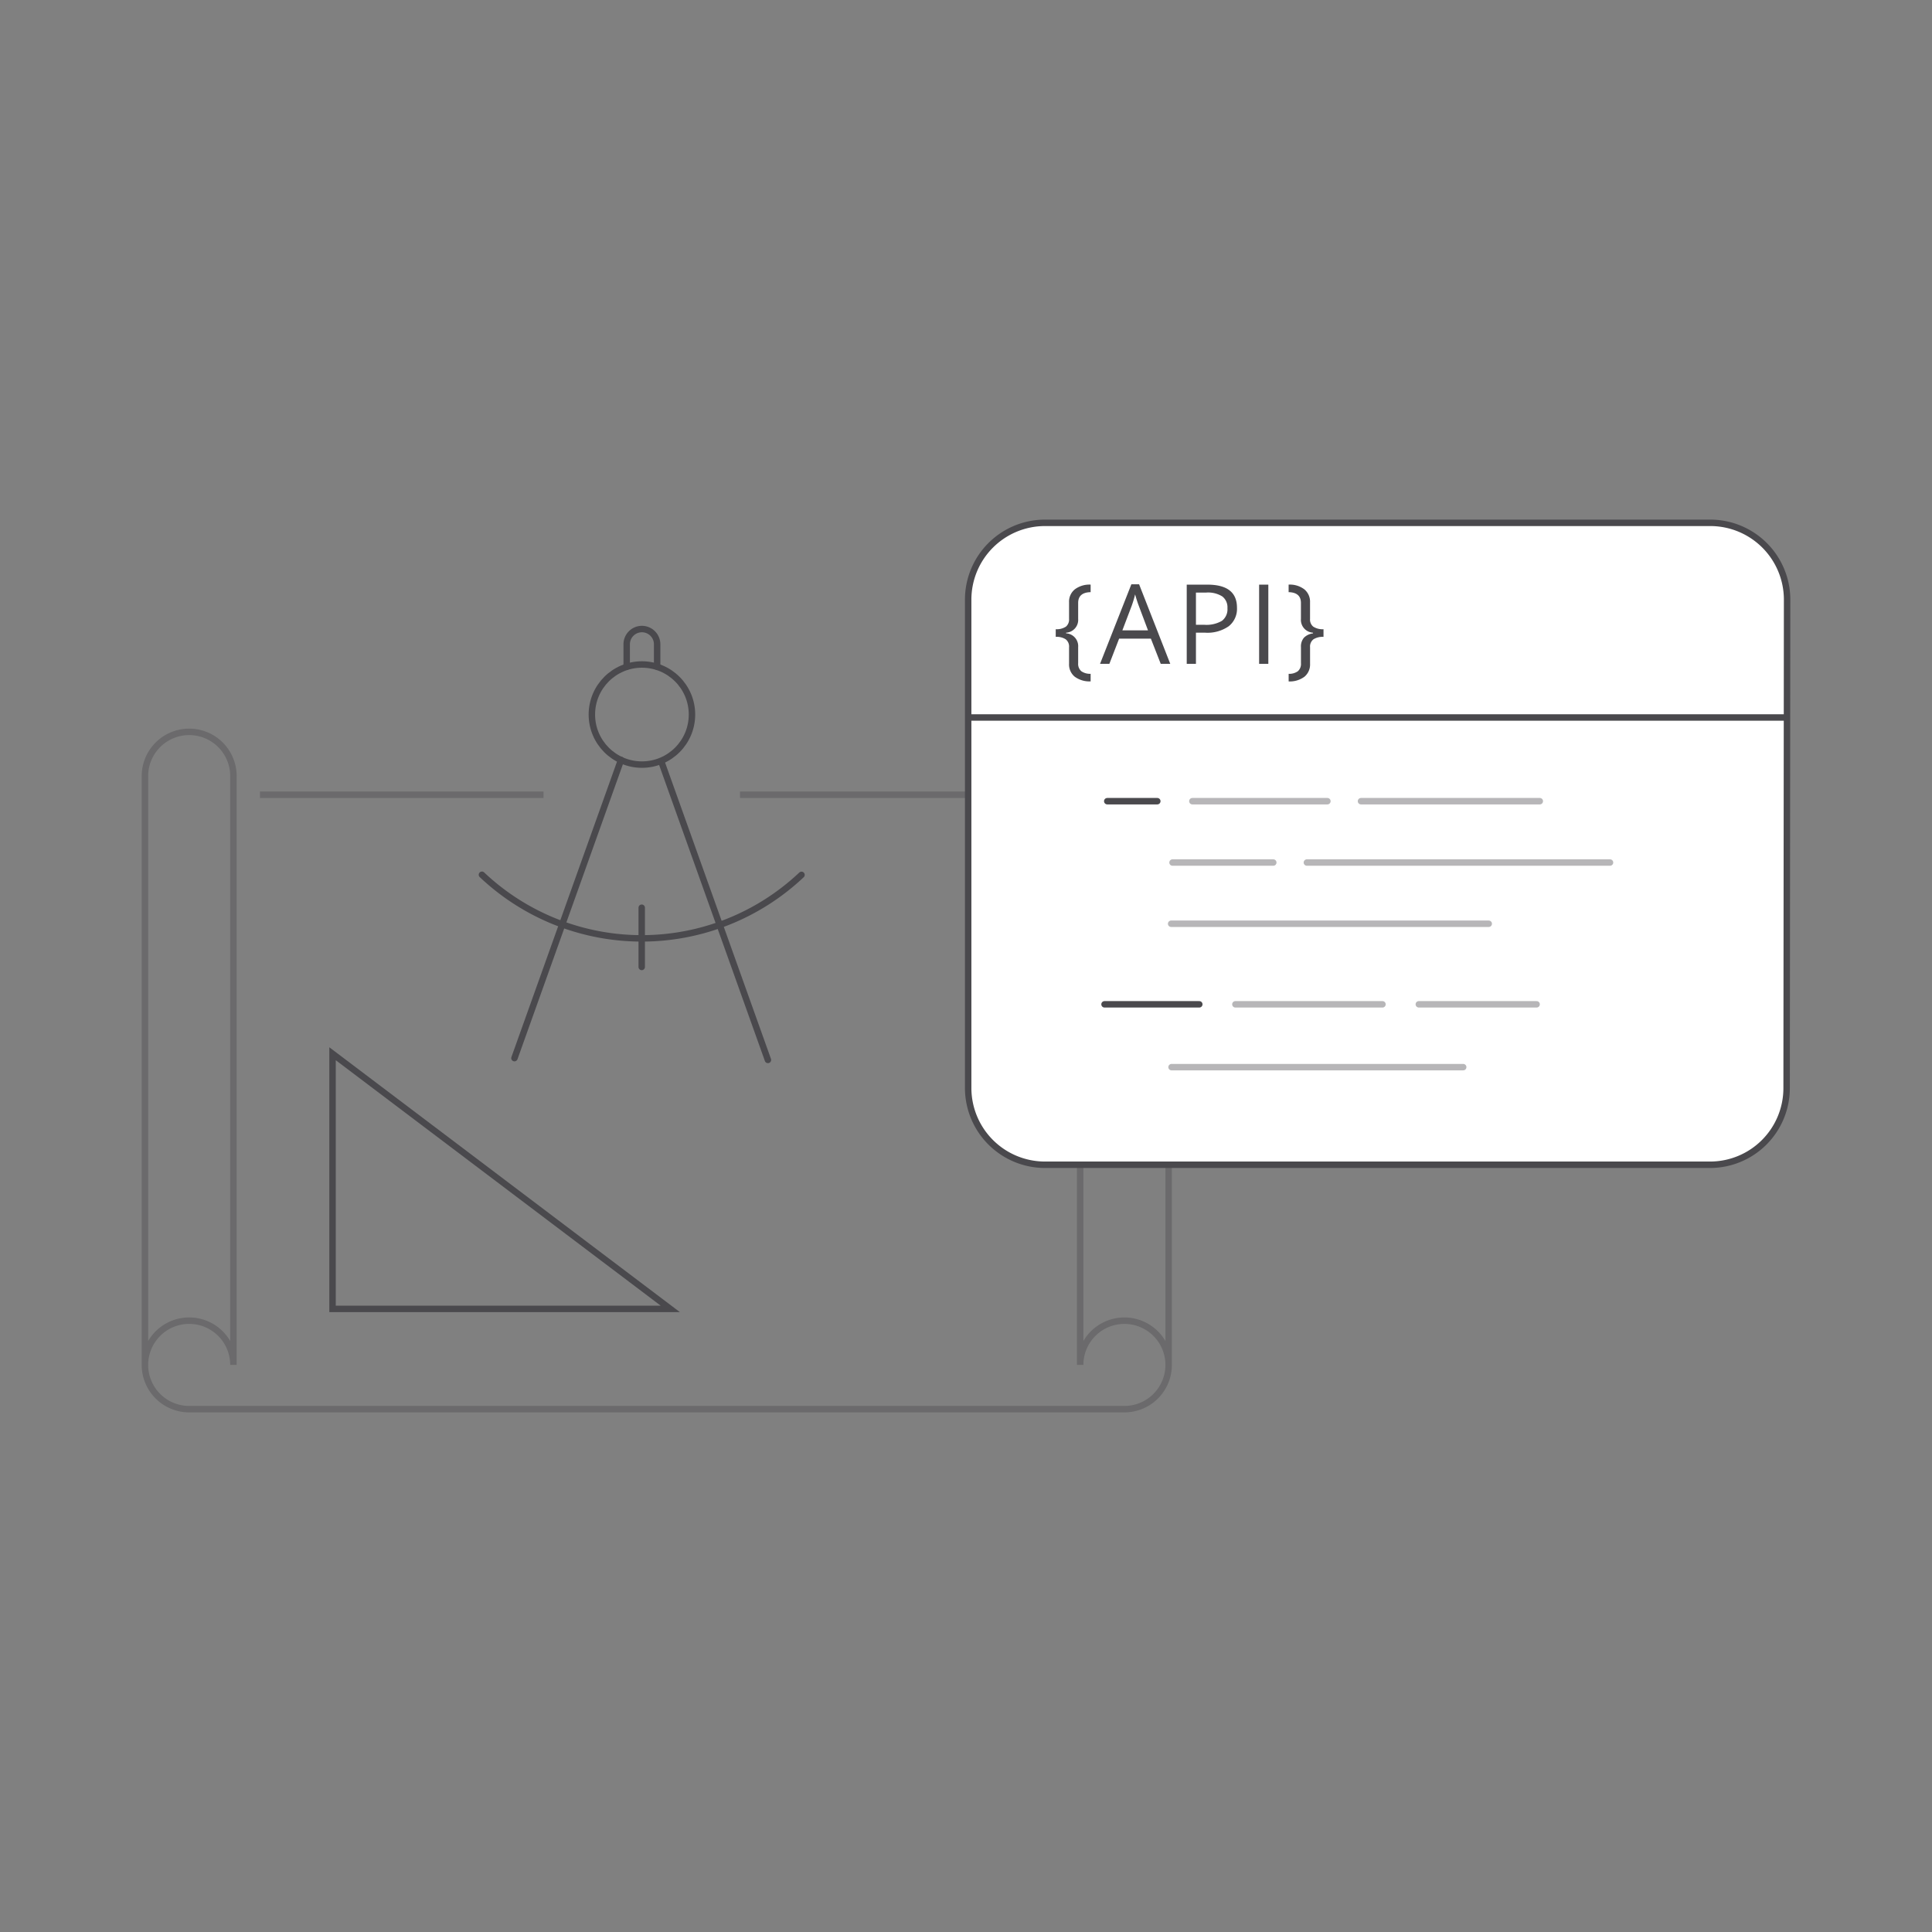 <svg xmlns="http://www.w3.org/2000/svg" width="300" height="300" viewBox="0 0 300 300">
  <rect x="0" y="0" width="300" height="300" fill="#808080" stroke="none"/>
  <defs>
    <style>
      .a {
        opacity: 0.4;
      }

      .b, .d {
        fill: none;
      }

      .b, .c, .d {
        stroke: #4a494d;
        stroke-miterlimit: 10;
      }

      .c {
        fill: #fff;
      }

      .d {
        stroke-linecap: round;
      }

      .e {
        fill: #4a494d;
      }
    </style>
  </defs>
  <title>SW</title>
  <g>
    <g class="a">
      <path class="b" d="M181.467,211.943V120.43a6.87,6.87,0,0,0-13.74,0v91.513a6.87,6.87,0,1,1,6.87,6.871H29.377a6.871,6.871,0,1,1,6.87-6.871V120.43a6.871,6.871,0,0,0-13.741,0v91.513"/>
      <line class="b" x1="40.369" y1="123.407" x2="84.399" y2="123.407"/>
      <line class="b" x1="114.909" y1="123.407" x2="158.939" y2="123.407"/>
    </g>
    <polygon class="b" points="51.637 163.624 51.637 203.241 104.078 203.241 51.637 163.624"/>
    <g>
      <g>
        <path class="c" d="M277.425,168.98a11.894,11.894,0,0,1-11.894,11.883h-103.3a11.929,11.929,0,0,1-11.894-11.894V93.081a11.93,11.93,0,0,1,11.894-11.895H265.6a11.93,11.93,0,0,1,11.9,11.895Z"/>
        <line class="b" x1="150.473" y1="111.411" x2="277.494" y2="111.411"/>
      </g>
      <g class="a">
        <g>
          <line class="d" x1="185.15" y1="124.408" x2="206.119" y2="124.408"/>
          <line class="d" x1="211.335" y1="124.408" x2="239.1" y2="124.408"/>
          <line class="d" x1="250.003" y1="133.934" x2="202.931" y2="133.934"/>
          <line class="d" x1="197.715" y1="133.934" x2="182.068" y2="133.934"/>
          <line class="d" x1="231.171" y1="143.44" x2="181.854" y2="143.44"/>
          <line class="d" x1="191.83" y1="155.95" x2="214.67" y2="155.95"/>
          <line class="d" x1="220.313" y1="155.95" x2="238.604" y2="155.95"/>
          <line class="d" x1="227.206" y1="165.705" x2="181.918" y2="165.705"/>
        </g>
      </g>
      <line class="d" x1="171.933" y1="124.408" x2="179.706" y2="124.408"/>
      <line class="d" x1="171.51" y1="155.95" x2="186.227" y2="155.95"/>
      <g>
        <path class="e" d="M167.417,102.982a1.489,1.489,0,0,0,.493,1.246,2.368,2.368,0,0,0,1.443.4v1.178a3.876,3.876,0,0,1-2.474-.732,2.45,2.45,0,0,1-.876-2.011v-2.551a1.42,1.42,0,0,0-.53-1.249,2.652,2.652,0,0,0-1.54-.375V97.705a2.625,2.625,0,0,0,1.582-.4,1.431,1.431,0,0,0,.488-1.2V93.53a2.446,2.446,0,0,1,.91-2.028,3.8,3.8,0,0,1,2.44-.724v1.17q-1.936.05-1.936,1.675v2.483a1.993,1.993,0,0,1-1.876,2.138v.1a1.992,1.992,0,0,1,1.876,2.138Z"/>
        <path class="e" d="M180.24,103.083l-1.532-3.914h-4.932l-1.515,3.914h-1.448l4.865-12.356h1.2l4.84,12.356Zm-1.978-5.2-1.431-3.813q-.278-.725-.572-1.776a16.12,16.12,0,0,1-.531,1.776l-1.447,3.813Z"/>
        <path class="e" d="M192.077,94.364a3.447,3.447,0,0,1-1.275,2.874,5.773,5.773,0,0,1-3.649,1.006h-1.447v4.839h-1.431v-12.3h3.19Q192.078,90.778,192.077,94.364Zm-6.371,2.651h1.288a4.782,4.782,0,0,0,2.752-.615,2.265,2.265,0,0,0,.85-1.969,2.122,2.122,0,0,0-.8-1.818,4.171,4.171,0,0,0-2.491-.6h-1.6Z"/>
        <path class="e" d="M195.515,103.083v-12.3h1.43v12.3Z"/>
        <path class="e" d="M203.885,98.244a1.993,1.993,0,0,1-1.877-2.138V93.623q0-1.624-1.911-1.675v-1.17a3.722,3.722,0,0,1,2.437.732,2.476,2.476,0,0,1,.888,2.02v2.576a1.418,1.418,0,0,0,.5,1.2,2.694,2.694,0,0,0,1.591.4v1.187a2.691,2.691,0,0,0-1.557.375,1.422,1.422,0,0,0-.53,1.249v2.551a2.472,2.472,0,0,1-.863,2.007,3.808,3.808,0,0,1-2.462.736v-1.178a2.322,2.322,0,0,0,1.423-.4,1.5,1.5,0,0,0,.488-1.246v-2.5a2.094,2.094,0,0,1,.463-1.465,2.428,2.428,0,0,1,1.414-.673Z"/>
      </g>
    </g>
    <g>
      <circle class="d" cx="99.677" cy="110.954" r="7.773"/>
      <path class="d" d="M97.312,103.529v-3.488a2.371,2.371,0,0,1,2.365-2.364h0a2.371,2.371,0,0,1,2.364,2.364v3.488"/>
      <line class="d" x1="79.884" y1="164.307" x2="96.435" y2="117.994"/>
      <line class="d" x1="119.244" y1="164.586" x2="102.694" y2="118.272"/>
      <path class="d" d="M124.457,135.85a36.124,36.124,0,0,1-49.621-.018"/>
      <line class="d" x1="99.646" y1="140.95" x2="99.646" y2="150.148"/>
    </g>
  </g>
</svg>
